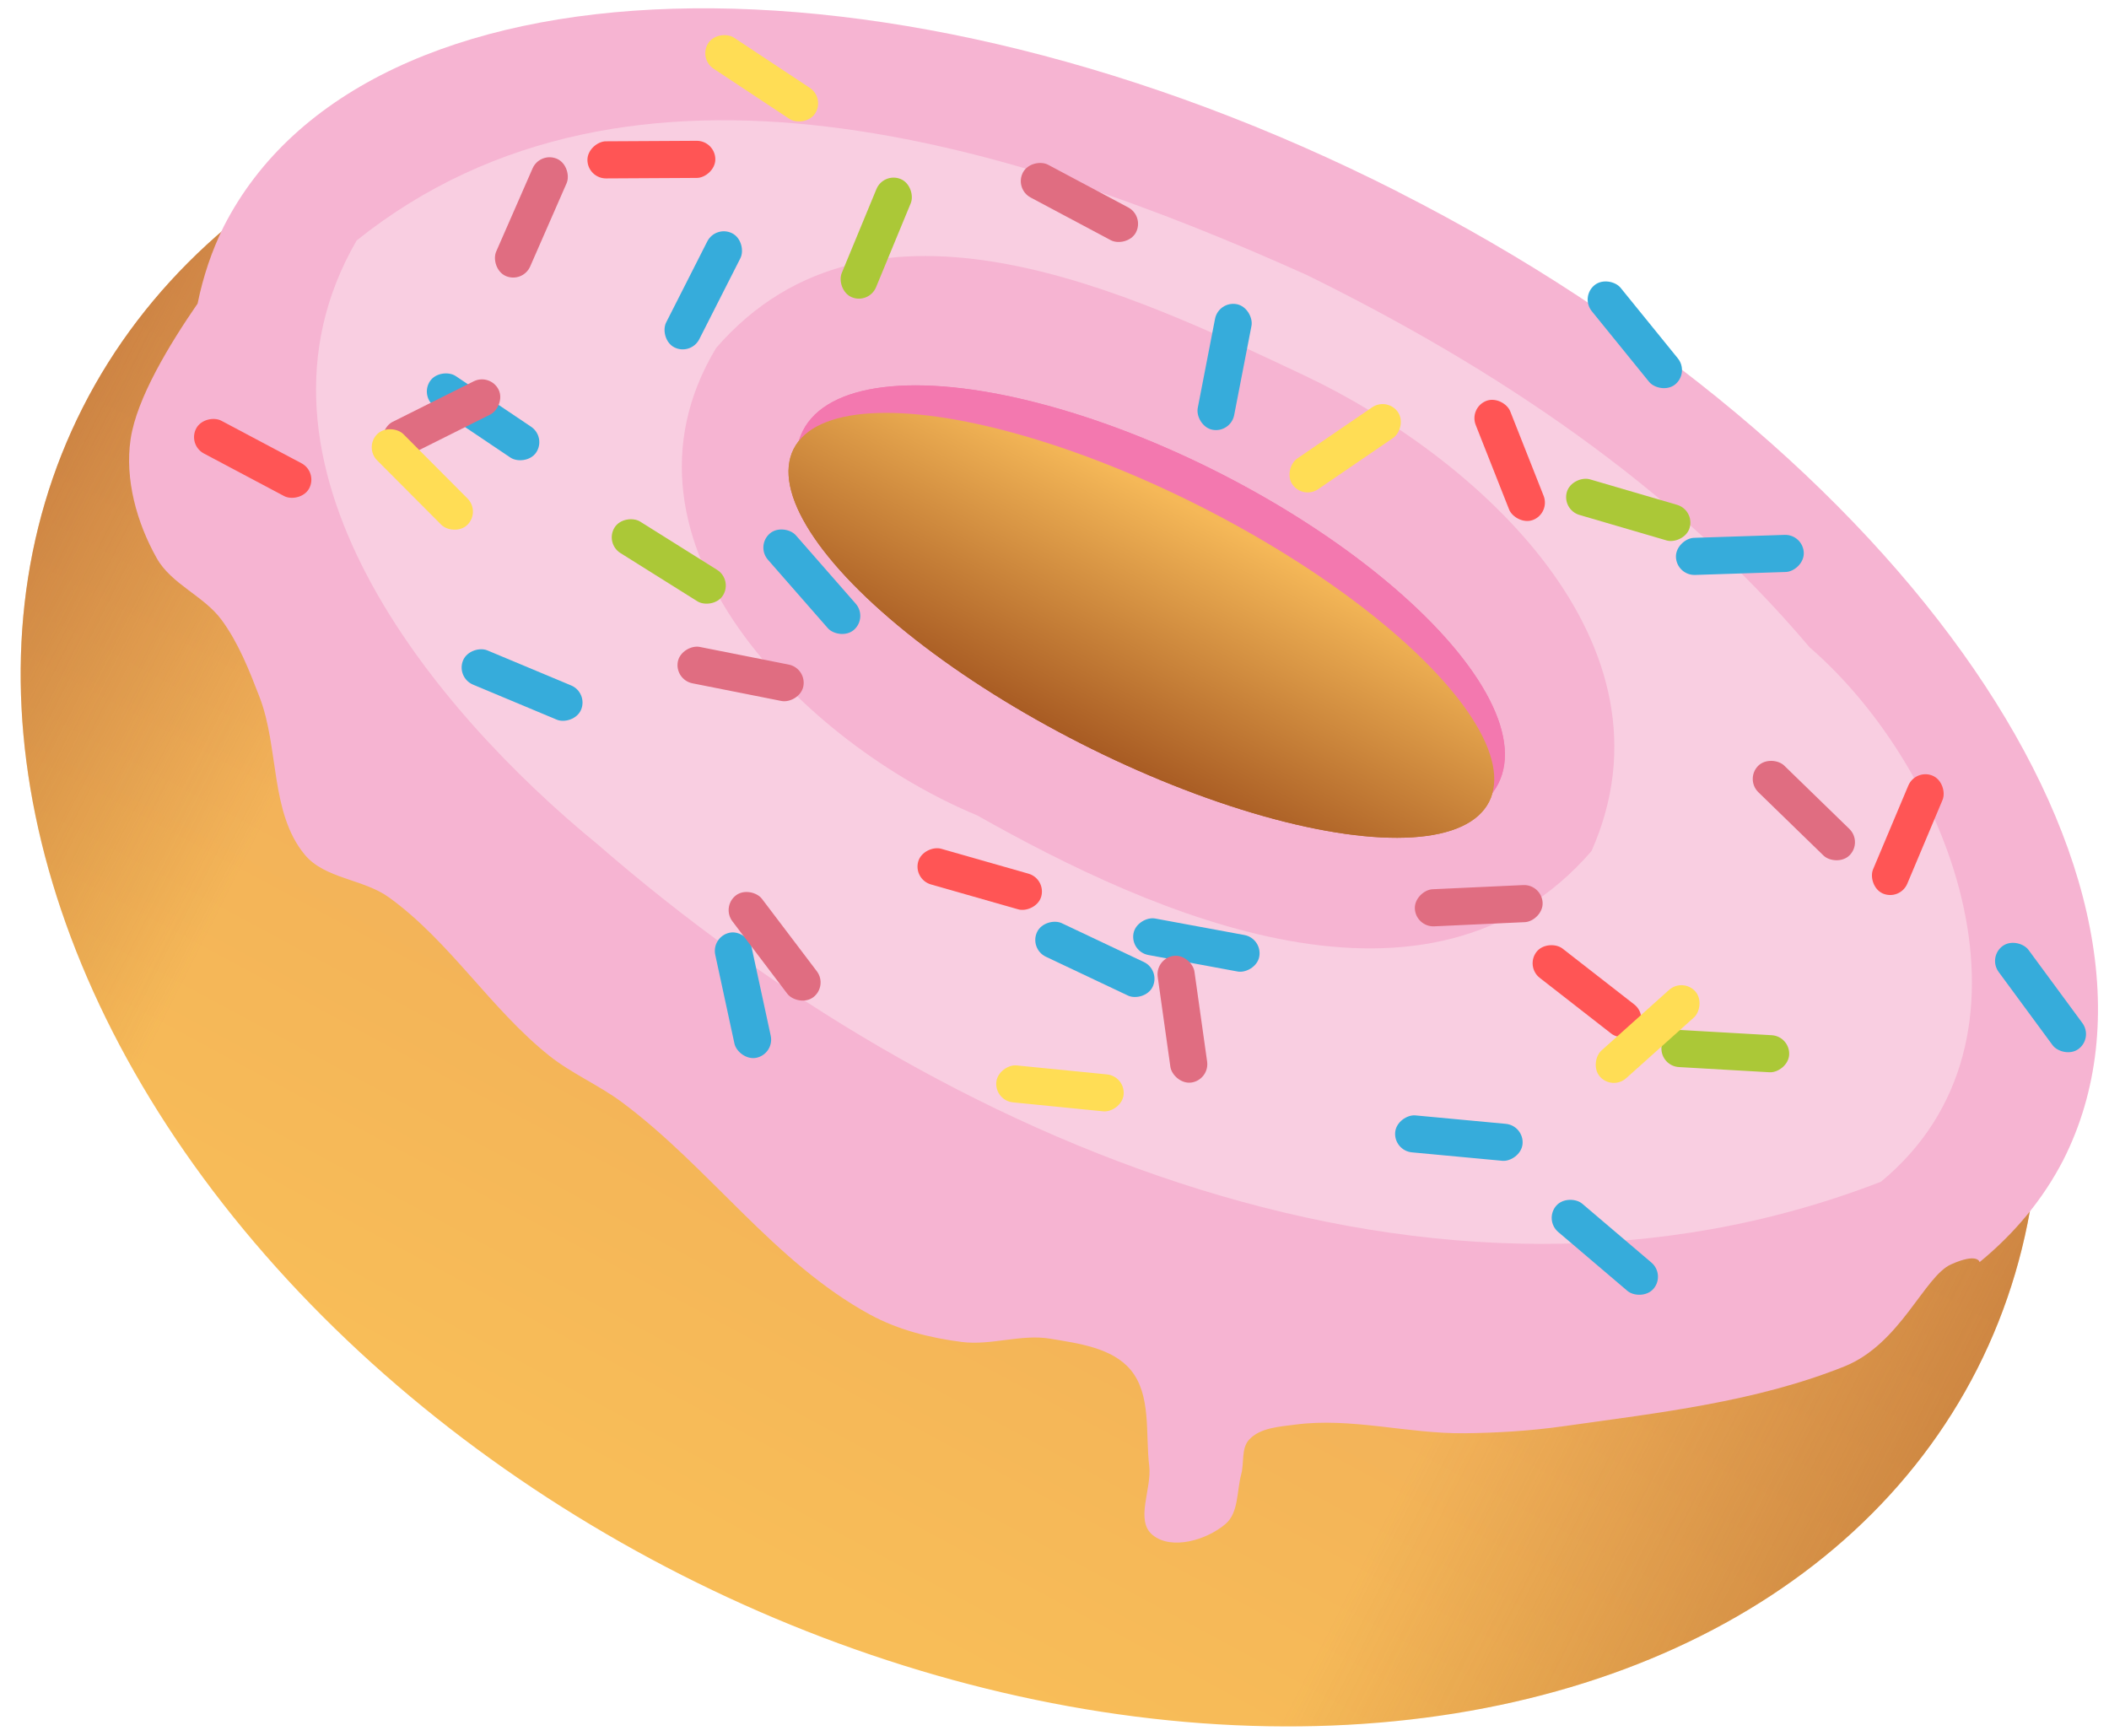 <?xml version="1.0" encoding="UTF-8" standalone="no"?>
<!-- Created with Inkscape (http://www.inkscape.org/) -->

<svg
   xmlns:dc="http://purl.org/dc/elements/1.1/"
   xmlns:cc="http://creativecommons.org/ns#"
   xmlns:rdf="http://www.w3.org/1999/02/22-rdf-syntax-ns#"
   xmlns:svg="http://www.w3.org/2000/svg"
   xmlns="http://www.w3.org/2000/svg"
   xmlns:xlink="http://www.w3.org/1999/xlink"
   xmlns:sodipodi="http://sodipodi.sourceforge.net/DTD/sodipodi-0.dtd"
   xmlns:inkscape="http://www.inkscape.org/namespaces/inkscape"
   width="128"
   height="105.38"
   viewBox="0 0 33.867 27.882"
   version="1.1"
   id="svg1963"
   inkscape:version="0.92.2 (5c3e80d, 2017-08-06)"
   sodipodi:docname="doughnut.svg">
  <defs
     id="defs1957">
    <clipPath
       clipPathUnits="userSpaceOnUse"
       id="clipPath4496">
      <path
         sodipodi:nodetypes="cccccccc"
         inkscape:connector-curvature="0"
         id="path4498"
         d="m -53.852,140.312 c -0.664,10.769 -2.958,21.687 -2.748,32.379 6.264,9.075 16.534,13.763 30.896,14.203 15.117,-0.513 22.916,-5.736 30.002,-15.119 C 3.609,161.371 1.885,150.777 0.723,140.279 -6.28,138.233 -14.719,140.007 -22.268,139.412 c -10.353,0.458 -21.411,-0.91 -31.331,0.671 z"
         style="opacity:1;fill:#ffd45a;fill-opacity:1;stroke:none;stroke-width:4;stroke-linecap:round;stroke-linejoin:round;stroke-miterlimit:4;stroke-dasharray:none;stroke-dashoffset:0;stroke-opacity:1" />
    </clipPath>
    <linearGradient
       inkscape:collect="always"
       id="linearGradient6557">
      <stop
         style="stop-color:#e69a5a;stop-opacity:1"
         offset="0"
         id="stop6559" />
      <stop
         style="stop-color:#f8bd58;stop-opacity:1"
         offset="1"
         id="stop6561" />
    </linearGradient>
    <linearGradient
       inkscape:collect="always"
       id="linearGradient6585">
      <stop
         style="stop-color:#ac5d2f;stop-opacity:1;"
         offset="0"
         id="stop6587" />
      <stop
         id="stop6593"
         offset="0.164"
         style="stop-color:#ac5e2e;stop-opacity:0" />
      <stop
         style="stop-color:#ad612c;stop-opacity:0"
         offset="0.782"
         id="stop6595" />
      <stop
         style="stop-color:#ae632c;stop-opacity:1"
         offset="1"
         id="stop6589" />
    </linearGradient>
    <linearGradient
       inkscape:collect="always"
       id="linearGradient6573">
      <stop
         style="stop-color:#a2541f;stop-opacity:1;"
         offset="0"
         id="stop6575" />
      <stop
         style="stop-color:#f5b858;stop-opacity:1"
         offset="1"
         id="stop6577" />
    </linearGradient>
    <filter
       inkscape:collect="always"
       style="color-interpolation-filters:sRGB"
       id="filter6657"
       x="-0.054"
       width="1.107"
       y="-0.11"
       height="1.219">
      <feGaussianBlur
         inkscape:collect="always"
         stdDeviation="1.679"
         id="feGaussianBlur6659" />
    </filter>
    <linearGradient
       inkscape:collect="always"
       xlink:href="#linearGradient6557"
       id="linearGradient6569"
       x1="190.136"
       y1="121.022"
       x2="188.634"
       y2="183.631"
       gradientUnits="userSpaceOnUse"
       gradientTransform="matrix(0.432,0,0,0.432,264.765,-76.144)" />
    <linearGradient
       inkscape:collect="always"
       xlink:href="#linearGradient6585"
       id="linearGradient6591"
       x1="236.134"
       y1="85.246"
       x2="324.393"
       y2="85.246"
       gradientUnits="userSpaceOnUse"
       gradientTransform="matrix(0.432,0,0,0.432,224.758,-46.621)" />
    <linearGradient
       inkscape:collect="always"
       xlink:href="#linearGradient6573"
       id="linearGradient7459"
       gradientUnits="userSpaceOnUse"
       gradientTransform="matrix(0.432,0,0,0.347,224.172,-40.681)"
       x1="281.436"
       y1="82.144"
       x2="281.436"
       y2="67.689" />
    <linearGradient
       inkscape:collect="always"
       xlink:href="#linearGradient6573"
       id="linearGradient6080"
       gradientUnits="userSpaceOnUse"
       gradientTransform="matrix(0.432,0,0,0.347,224.172,-40.681)"
       x1="281.436"
       y1="82.144"
       x2="281.436"
       y2="67.689" />
  </defs>
  <sodipodi:namedview
     id="base"
     pagecolor="#ffffff"
     bordercolor="#666666"
     borderopacity="1.0"
     inkscape:pageopacity="0.0"
     inkscape:pageshadow="2"
     inkscape:zoom="2.8"
     inkscape:cx="-0.15560684"
     inkscape:cy="57.568122"
     inkscape:document-units="mm"
     inkscape:current-layer="layer1"
     showgrid="false"
     fit-margin-left="0"
     fit-margin-top="-13.94"
     fit-margin-right="-10.24"
     fit-margin-bottom="0"
     inkscape:window-width="1920"
     inkscape:window-height="1025"
     inkscape:window-x="-8"
     inkscape:window-y="-8"
     inkscape:window-maximized="1"
     units="px" />
  <g
     inkscape:label="Ebene 1"
     inkscape:groupmode="layer"
     id="layer1"
     transform="translate(-296.575,-133.038)">
    <g
       id="g1231"
       transform="matrix(0.895,0,0,0.895,33.152,15.083)">
      <ellipse
         transform="rotate(26.904)"
         style="opacity:1;fill:url(#linearGradient6569);fill-opacity:1;stroke:none;stroke-width:1.096;stroke-linecap:round;stroke-linejoin:round;stroke-miterlimit:4;stroke-dasharray:none;stroke-dashoffset:0;stroke-opacity:1"
         id="ellipse6565"
         cx="345.799"
         cy="-9.805"
         rx="19.059"
         ry="13.82" />
      <ellipse
         transform="rotate(26.904)"
         ry="13.82"
         rx="19.059"
         cy="-9.805"
         cx="345.799"
         id="ellipse6583"
         style="opacity:0.5;fill:url(#linearGradient6591);fill-opacity:1;stroke:none;stroke-width:1.096;stroke-linecap:round;stroke-linejoin:round;stroke-miterlimit:4;stroke-dasharray:none;stroke-dashoffset:0;stroke-opacity:1" />
      <path
         sodipodi:nodetypes="cccsssssssscsssssscssssszccc"
         inkscape:connector-curvature="0"
         id="path6555"
         d="m 319.411,135.235 c -9.115,-4.625 -18.549,-4.344 -21.072,0.628 -0.213,0.432 -0.368,0.893 -0.466,1.377 -0.497,0.721 -1.093,1.696 -1.202,2.432 -0.107,0.722 0.111,1.502 0.469,2.138 0.263,0.467 0.847,0.676 1.164,1.108 0.304,0.414 0.495,0.903 0.68,1.382 0.353,0.915 0.186,2.071 0.81,2.828 0.359,0.435 1.052,0.436 1.51,0.766 1.093,0.788 1.823,1.999 2.875,2.84 0.403,0.322 0.889,0.527 1.303,0.834 1.569,1.165 2.738,2.878 4.454,3.813 0.504,0.275 1.081,0.42 1.65,0.492 0.524,0.067 1.063,-0.146 1.584,-0.059 0.509,0.085 1.112,0.163 1.443,0.559 0.375,0.449 0.264,1.143 0.334,1.724 0.05,0.411 -0.259,0.978 0.061,1.24 0.342,0.279 0.974,0.088 1.309,-0.199 0.237,-0.203 0.199,-0.592 0.281,-0.893 0.055,-0.204 -0.003,-0.463 0.141,-0.619 0.196,-0.214 0.54,-0.232 0.828,-0.27 1.002,-0.133 2.019,0.165 3.029,0.155 0.599,-0.006 1.198,-0.043 1.791,-0.127 1.698,-0.24 3.441,-0.434 5.033,-1.072 1.005,-0.403 1.432,-1.616 1.913,-1.831 0.481,-0.216 0.513,-0.041 0.513,-0.041 0.639,-0.524 1.142,-1.137 1.499,-1.827 2.523,-4.972 -2.82,-12.751 -11.935,-17.377 z"
         style="opacity:1;fill:#f6b4d2;fill-opacity:1;stroke:none;stroke-width:1.096;stroke-linecap:round;stroke-linejoin:round;stroke-miterlimit:4;stroke-dasharray:none;stroke-dashoffset:0;stroke-opacity:1" />
      <ellipse
         transform="rotate(26.904)"
         ry="2.709"
         rx="6.996"
         cy="-15.277"
         cx="345.447"
         id="ellipse6581"
         style="opacity:1;fill:#f378af;fill-opacity:1;stroke:none;stroke-width:1.096;stroke-linecap:round;stroke-linejoin:round;stroke-miterlimit:4;stroke-dasharray:none;stroke-dashoffset:0;stroke-opacity:1" />
      <ellipse
         transform="rotate(26.904)"
         style="opacity:1;fill:url(#linearGradient6080);fill-opacity:1;stroke:none;stroke-width:1.096;stroke-linecap:round;stroke-linejoin:round;stroke-miterlimit:4;stroke-dasharray:none;stroke-dashoffset:0;stroke-opacity:1"
         id="ellipse6571"
         cx="345.447"
         cy="-14.914"
         rx="6.996"
         ry="2.382" />
      <ellipse
         transform="rotate(26.904)"
         style="opacity:1;fill:#f378af;fill-opacity:1;stroke:none;stroke-width:1.096;stroke-linecap:round;stroke-linejoin:round;stroke-miterlimit:4;stroke-dasharray:none;stroke-dashoffset:0;stroke-opacity:1"
         id="ellipse6597"
         cx="345.447"
         cy="-15.277"
         rx="6.996"
         ry="2.709" />
      <ellipse
         transform="rotate(26.904)"
         ry="2.382"
         rx="6.996"
         cy="-14.914"
         cx="345.447"
         id="ellipse6599"
         style="opacity:1;fill:url(#linearGradient7459);fill-opacity:1;stroke:none;stroke-width:1.096;stroke-linecap:round;stroke-linejoin:round;stroke-miterlimit:4;stroke-dasharray:none;stroke-dashoffset:0;stroke-opacity:1" />
      <path
         transform="matrix(0.385,0.195,-0.195,0.385,221.527,60.128)"
         inkscape:connector-curvature="0"
         id="ellipse6606"
         d="m 279.141,57.572 c -13.066,0.606 -29.798,3.22 -35.877,16.566 -0.603,10.676 11.618,15.966 20.314,17.881 18.247,4.593 40.583,3.216 53.904,-11.602 3.707,-8.488 -4.987,-16.554 -12.688,-18.482 -8.069,-3.421 -16.952,-4.467 -25.654,-4.363 z m 1.852,3.77 c 7.878,-0.201 19.062,2.78 19.541,12.252 -2.504,9.995 -15.037,10.595 -23.455,10.213 -7.666,0.584 -19.157,-3.01 -18.463,-12.434 2.421,-9.634 14.432,-9.808 22.377,-10.031 z"
         style="opacity:1;fill:#f9cee1;fill-opacity:1;stroke:none;stroke-width:4;stroke-linecap:round;stroke-linejoin:round;stroke-miterlimit:4;stroke-dasharray:none;stroke-dashoffset:0;stroke-opacity:1;filter:url(#filter6657)" />
      <rect
         transform="rotate(26.904)"
         style="opacity:1;fill:#36acdb;fill-opacity:1;stroke:none;stroke-width:1.096;stroke-linecap:round;stroke-linejoin:round;stroke-miterlimit:4;stroke-dasharray:none;stroke-dashoffset:0;stroke-opacity:1"
         id="rect7328"
         width="0.666"
         height="2.295"
         x="335.384"
         y="-17.865"
         ry="0.333" />
      <rect
         transform="rotate(123.92)"
         style="opacity:1;fill:#36acdb;fill-opacity:1;stroke:none;stroke-width:1.096;stroke-linecap:round;stroke-linejoin:round;stroke-miterlimit:4;stroke-dasharray:none;stroke-dashoffset:0;stroke-opacity:1"
         id="rect7336"
         width="0.666"
         height="2.295"
         x="-53.844"
         y="-330.297"
         ry="0.333" />
      <rect
         transform="rotate(138.808)"
         style="opacity:1;fill:#36acdb;fill-opacity:1;stroke:none;stroke-width:1.096;stroke-linecap:round;stroke-linejoin:round;stroke-miterlimit:4;stroke-dasharray:none;stroke-dashoffset:0;stroke-opacity:1"
         id="rect7338"
         width="0.666"
         height="2.295"
         x="-139.106"
         y="-311.61"
         ry="0.333" />
      <rect
         transform="rotate(88.13)"
         style="opacity:1;fill:#36acdb;fill-opacity:1;stroke:none;stroke-width:1.096;stroke-linecap:round;stroke-linejoin:round;stroke-miterlimit:4;stroke-dasharray:none;stroke-dashoffset:0;stroke-opacity:1"
         id="rect7340"
         width="0.666"
         height="2.295"
         x="151.965"
         y="-321.893"
         ry="0.333" />
      <rect
         transform="rotate(10.972)"
         style="opacity:1;fill:#36acdb;fill-opacity:1;stroke:none;stroke-width:1.096;stroke-linecap:round;stroke-linejoin:round;stroke-miterlimit:4;stroke-dasharray:none;stroke-dashoffset:0;stroke-opacity:1"
         id="rect7342"
         width="0.666"
         height="2.295"
         x="336.522"
         y="74.5"
         ry="0.333" />
      <rect
         transform="rotate(-12.194)"
         style="opacity:1;fill:#36acdb;fill-opacity:1;stroke:none;stroke-width:1.096;stroke-linecap:round;stroke-linejoin:round;stroke-miterlimit:4;stroke-dasharray:none;stroke-dashoffset:0;stroke-opacity:1"
         id="rect7344"
         width="0.666"
         height="2.295"
         x="268.774"
         y="210.112"
         ry="0.333" />
      <rect
         transform="rotate(130.399)"
         style="opacity:1;fill:#36acdb;fill-opacity:1;stroke:none;stroke-width:1.096;stroke-linecap:round;stroke-linejoin:round;stroke-miterlimit:4;stroke-dasharray:none;stroke-dashoffset:0;stroke-opacity:1"
         id="rect7346"
         width="0.666"
         height="2.295"
         x="-92.339"
         y="-347.142"
         ry="0.333" />
      <rect
         transform="rotate(-39.045)"
         style="opacity:1;fill:#36acdb;fill-opacity:1;stroke:none;stroke-width:1.096;stroke-linecap:round;stroke-linejoin:round;stroke-miterlimit:4;stroke-dasharray:none;stroke-dashoffset:0;stroke-opacity:1"
         id="rect7348"
         width="0.666"
         height="2.295"
         x="164.233"
         y="309.759"
         ry="0.333" />
      <rect
         transform="rotate(143.635)"
         style="opacity:1;fill:#36acdb;fill-opacity:1;stroke:none;stroke-width:1.096;stroke-linecap:round;stroke-linejoin:round;stroke-miterlimit:4;stroke-dasharray:none;stroke-dashoffset:0;stroke-opacity:1"
         id="rect7350"
         width="0.666"
         height="2.295"
         x="-178.067"
         y="-317.911"
         ry="0.333" />
      <rect
         transform="rotate(112.704)"
         style="opacity:1;fill:#36acdb;fill-opacity:1;stroke:none;stroke-width:1.096;stroke-linecap:round;stroke-linejoin:round;stroke-miterlimit:4;stroke-dasharray:none;stroke-dashoffset:0;stroke-opacity:1"
         id="rect7356"
         width="0.666"
         height="2.295"
         x="15.37"
         y="-336.922"
         ry="0.333" />
      <rect
         transform="rotate(115.317)"
         style="opacity:1;fill:#36acdb;fill-opacity:1;stroke:none;stroke-width:1.096;stroke-linecap:round;stroke-linejoin:round;stroke-miterlimit:4;stroke-dasharray:none;stroke-dashoffset:0;stroke-opacity:1"
         id="rect7358"
         width="0.666"
         height="2.295"
         x="0.101"
         y="-348.684"
         ry="0.333" />
      <rect
         transform="rotate(-79.524)"
         style="opacity:1;fill:#36acdb;fill-opacity:1;stroke:none;stroke-width:1.096;stroke-linecap:round;stroke-linejoin:round;stroke-miterlimit:4;stroke-dasharray:none;stroke-dashoffset:0;stroke-opacity:1"
         id="rect7360"
         width="0.666"
         height="2.295"
         x="-89.185"
         y="336.428"
         ry="0.333" />
      <rect
         transform="rotate(95.338)"
         style="opacity:1;fill:#36acdb;fill-opacity:1;stroke:none;stroke-width:1.096;stroke-linecap:round;stroke-linejoin:round;stroke-miterlimit:4;stroke-dasharray:none;stroke-dashoffset:0;stroke-opacity:1"
         id="rect7362"
         width="0.666"
         height="2.295"
         x="121.405"
         y="-334.421"
         ry="0.333" />
      <rect
         transform="rotate(23.631)"
         ry="0.333"
         y="1.367"
         x="332.441"
         height="2.295"
         width="0.666"
         id="rect7364"
         style="opacity:1;fill:#e06d81;fill-opacity:1;stroke:none;stroke-width:1.096;stroke-linecap:round;stroke-linejoin:round;stroke-miterlimit:4;stroke-dasharray:none;stroke-dashoffset:0;stroke-opacity:1" />
      <rect
         transform="rotate(-45.81)"
         ry="0.333"
         y="335.105"
         x="122.456"
         height="2.295"
         width="0.666"
         id="rect7366"
         style="opacity:1;fill:#e06d81;fill-opacity:1;stroke:none;stroke-width:1.096;stroke-linecap:round;stroke-linejoin:round;stroke-miterlimit:4;stroke-dasharray:none;stroke-dashoffset:0;stroke-opacity:1" />
      <rect
         transform="rotate(87.361)"
         ry="0.333"
         y="-314.85"
         x="162.328"
         height="2.295"
         width="0.666"
         id="rect7368"
         style="opacity:1;fill:#e06d81;fill-opacity:1;stroke:none;stroke-width:1.096;stroke-linecap:round;stroke-linejoin:round;stroke-miterlimit:4;stroke-dasharray:none;stroke-dashoffset:0;stroke-opacity:1" />
      <rect
         transform="rotate(-8.015)"
         ry="0.333"
         y="191.465"
         x="291.201"
         height="2.295"
         width="0.666"
         id="rect7370"
         style="opacity:1;fill:#e06d81;fill-opacity:1;stroke:none;stroke-width:1.096;stroke-linecap:round;stroke-linejoin:round;stroke-miterlimit:4;stroke-dasharray:none;stroke-dashoffset:0;stroke-opacity:1" />
      <rect
         transform="rotate(-37.153)"
         ry="0.333"
         y="303.58"
         x="155.48"
         height="2.295"
         width="0.666"
         id="rect7372"
         style="opacity:1;fill:#e06d81;fill-opacity:1;stroke:none;stroke-width:1.096;stroke-linecap:round;stroke-linejoin:round;stroke-miterlimit:4;stroke-dasharray:none;stroke-dashoffset:0;stroke-opacity:1" />
      <rect
         transform="rotate(-78.774)"
         ry="0.333"
         y="328.594"
         x="-81.58"
         height="2.295"
         width="0.666"
         id="rect7374"
         style="opacity:1;fill:#e06d81;fill-opacity:1;stroke:none;stroke-width:1.096;stroke-linecap:round;stroke-linejoin:round;stroke-miterlimit:4;stroke-dasharray:none;stroke-dashoffset:0;stroke-opacity:1" />
      <rect
         transform="rotate(63.434)"
         ry="0.333"
         y="-209.185"
         x="259.431"
         height="2.295"
         width="0.666"
         id="rect7376"
         style="opacity:1;fill:#e06d81;fill-opacity:1;stroke:none;stroke-width:1.096;stroke-linecap:round;stroke-linejoin:round;stroke-miterlimit:4;stroke-dasharray:none;stroke-dashoffset:0;stroke-opacity:1" />
      <rect
         transform="rotate(118.044)"
         ry="0.333"
         y="-341.681"
         x="-28.291"
         height="2.295"
         width="0.666"
         id="rect7378"
         style="opacity:1;fill:#e06d81;fill-opacity:1;stroke:none;stroke-width:1.096;stroke-linecap:round;stroke-linejoin:round;stroke-miterlimit:4;stroke-dasharray:none;stroke-dashoffset:0;stroke-opacity:1" />
      <rect
         transform="rotate(-90.313)"
         style="opacity:1;fill:#ff5555;fill-opacity:1;stroke:none;stroke-width:1.096;stroke-linecap:round;stroke-linejoin:round;stroke-miterlimit:4;stroke-dasharray:none;stroke-dashoffset:0;stroke-opacity:1"
         id="rect7380"
         width="0.666"
         height="2.295"
         x="-136.66"
         y="304.127"
         ry="0.333" />
      <rect
         transform="rotate(-21.561)"
         style="opacity:1;fill:#ff5555;fill-opacity:1;stroke:none;stroke-width:1.096;stroke-linecap:round;stroke-linejoin:round;stroke-miterlimit:4;stroke-dasharray:none;stroke-dashoffset:0;stroke-opacity:1"
         id="rect7382"
         width="0.666"
         height="2.295"
         x="247.122"
         y="247.224"
         ry="0.333" />
      <rect
         transform="rotate(-52.071)"
         style="opacity:1;fill:#ff5555;fill-opacity:1;stroke:none;stroke-width:1.096;stroke-linecap:round;stroke-linejoin:round;stroke-miterlimit:4;stroke-dasharray:none;stroke-dashoffset:0;stroke-opacity:1"
         id="rect7384"
         width="0.666"
         height="2.295"
         x="80.105"
         y="345.413"
         ry="0.333" />
      <rect
         transform="rotate(22.824)"
         style="opacity:1;fill:#ff5555;fill-opacity:1;stroke:none;stroke-width:1.096;stroke-linecap:round;stroke-linejoin:round;stroke-miterlimit:4;stroke-dasharray:none;stroke-dashoffset:0;stroke-opacity:1"
         id="rect7386"
         width="0.666"
         height="2.295"
         x="359.431"
         y="6.682"
         ry="0.333" />
      <rect
         transform="rotate(105.925)"
         style="opacity:1;fill:#ff5555;fill-opacity:1;stroke:none;stroke-width:1.096;stroke-linecap:round;stroke-linejoin:round;stroke-miterlimit:4;stroke-dasharray:none;stroke-dashoffset:0;stroke-opacity:1"
         id="rect7388"
         width="0.666"
         height="2.295"
         x="55.99"
         y="-341.572"
         ry="0.333" />
      <rect
         transform="rotate(117.952)"
         style="opacity:1;fill:#ff5555;fill-opacity:1;stroke:none;stroke-width:1.096;stroke-linecap:round;stroke-linejoin:round;stroke-miterlimit:4;stroke-dasharray:none;stroke-dashoffset:0;stroke-opacity:1"
         id="rect7390"
         width="0.666"
         height="2.295"
         x="-16.735"
         y="-330.775"
         ry="0.333" />
      <rect
         transform="rotate(93.278)"
         ry="0.333"
         y="-334.513"
         x="131.475"
         height="2.295"
         width="0.666"
         id="rect7392"
         style="opacity:1;fill:#abc837;fill-opacity:1;stroke:none;stroke-width:1.096;stroke-linecap:round;stroke-linejoin:round;stroke-miterlimit:4;stroke-dasharray:none;stroke-dashoffset:0;stroke-opacity:1" />
      <rect
         transform="rotate(106.307)"
         ry="0.333"
         y="-351.248"
         x="44.094"
         height="2.295"
         width="0.666"
         id="rect7394"
         style="opacity:1;fill:#abc837;fill-opacity:1;stroke:none;stroke-width:1.096;stroke-linecap:round;stroke-linejoin:round;stroke-miterlimit:4;stroke-dasharray:none;stroke-dashoffset:0;stroke-opacity:1" />
      <rect
         transform="rotate(22.449)"
         ry="0.333"
         y="6.212"
         x="338.179"
         height="2.295"
         width="0.666"
         id="rect7396"
         style="opacity:1;fill:#abc837;fill-opacity:1;stroke:none;stroke-width:1.096;stroke-linecap:round;stroke-linejoin:round;stroke-miterlimit:4;stroke-dasharray:none;stroke-dashoffset:0;stroke-opacity:1" />
      <rect
         transform="rotate(-57.911)"
         ry="0.333"
         y="333.745"
         x="42.205"
         height="2.295"
         width="0.666"
         id="rect7398"
         style="opacity:1;fill:#abc837;fill-opacity:1;stroke:none;stroke-width:1.096;stroke-linecap:round;stroke-linejoin:round;stroke-miterlimit:4;stroke-dasharray:none;stroke-dashoffset:0;stroke-opacity:1" />
      <rect
         transform="rotate(55.651)"
         style="opacity:1;fill:#ffdd55;fill-opacity:1;stroke:none;stroke-width:1.096;stroke-linecap:round;stroke-linejoin:round;stroke-miterlimit:4;stroke-dasharray:none;stroke-dashoffset:0;stroke-opacity:1"
         id="rect7400"
         width="0.666"
         height="2.295"
         x="294.805"
         y="-185.175"
         ry="0.333" />
      <rect
         transform="rotate(123.506)"
         style="opacity:1;fill:#ffdd55;fill-opacity:1;stroke:none;stroke-width:1.096;stroke-linecap:round;stroke-linejoin:round;stroke-miterlimit:4;stroke-dasharray:none;stroke-dashoffset:0;stroke-opacity:1"
         id="rect7402"
         width="0.666"
         height="2.295"
         x="-59.289"
         y="-331.49"
         ry="0.333" />
      <rect
         transform="rotate(-44.888)"
         style="opacity:1;fill:#ffdd55;fill-opacity:1;stroke:none;stroke-width:1.096;stroke-linecap:round;stroke-linejoin:round;stroke-miterlimit:4;stroke-dasharray:none;stroke-dashoffset:0;stroke-opacity:1"
         id="rect7404"
         width="0.666"
         height="2.295"
         x="114.482"
         y="311.383"
         ry="0.333" />
      <rect
         transform="rotate(-84.324)"
         style="opacity:1;fill:#ffdd55;fill-opacity:1;stroke:none;stroke-width:1.096;stroke-linecap:round;stroke-linejoin:round;stroke-miterlimit:4;stroke-dasharray:none;stroke-dashoffset:0;stroke-opacity:1"
         id="rect7406"
         width="0.666"
         height="2.295"
         x="-119.923"
         y="325.628"
         ry="0.333" />
      <rect
         transform="rotate(48.13)"
         style="opacity:1;fill:#ffdd55;fill-opacity:1;stroke:none;stroke-width:1.096;stroke-linecap:round;stroke-linejoin:round;stroke-miterlimit:4;stroke-dasharray:none;stroke-dashoffset:0;stroke-opacity:1"
         id="rect7408"
         width="0.666"
         height="2.295"
         x="327.803"
         y="-141.987"
         ry="0.333" />
    </g>
  </g>
</svg>
